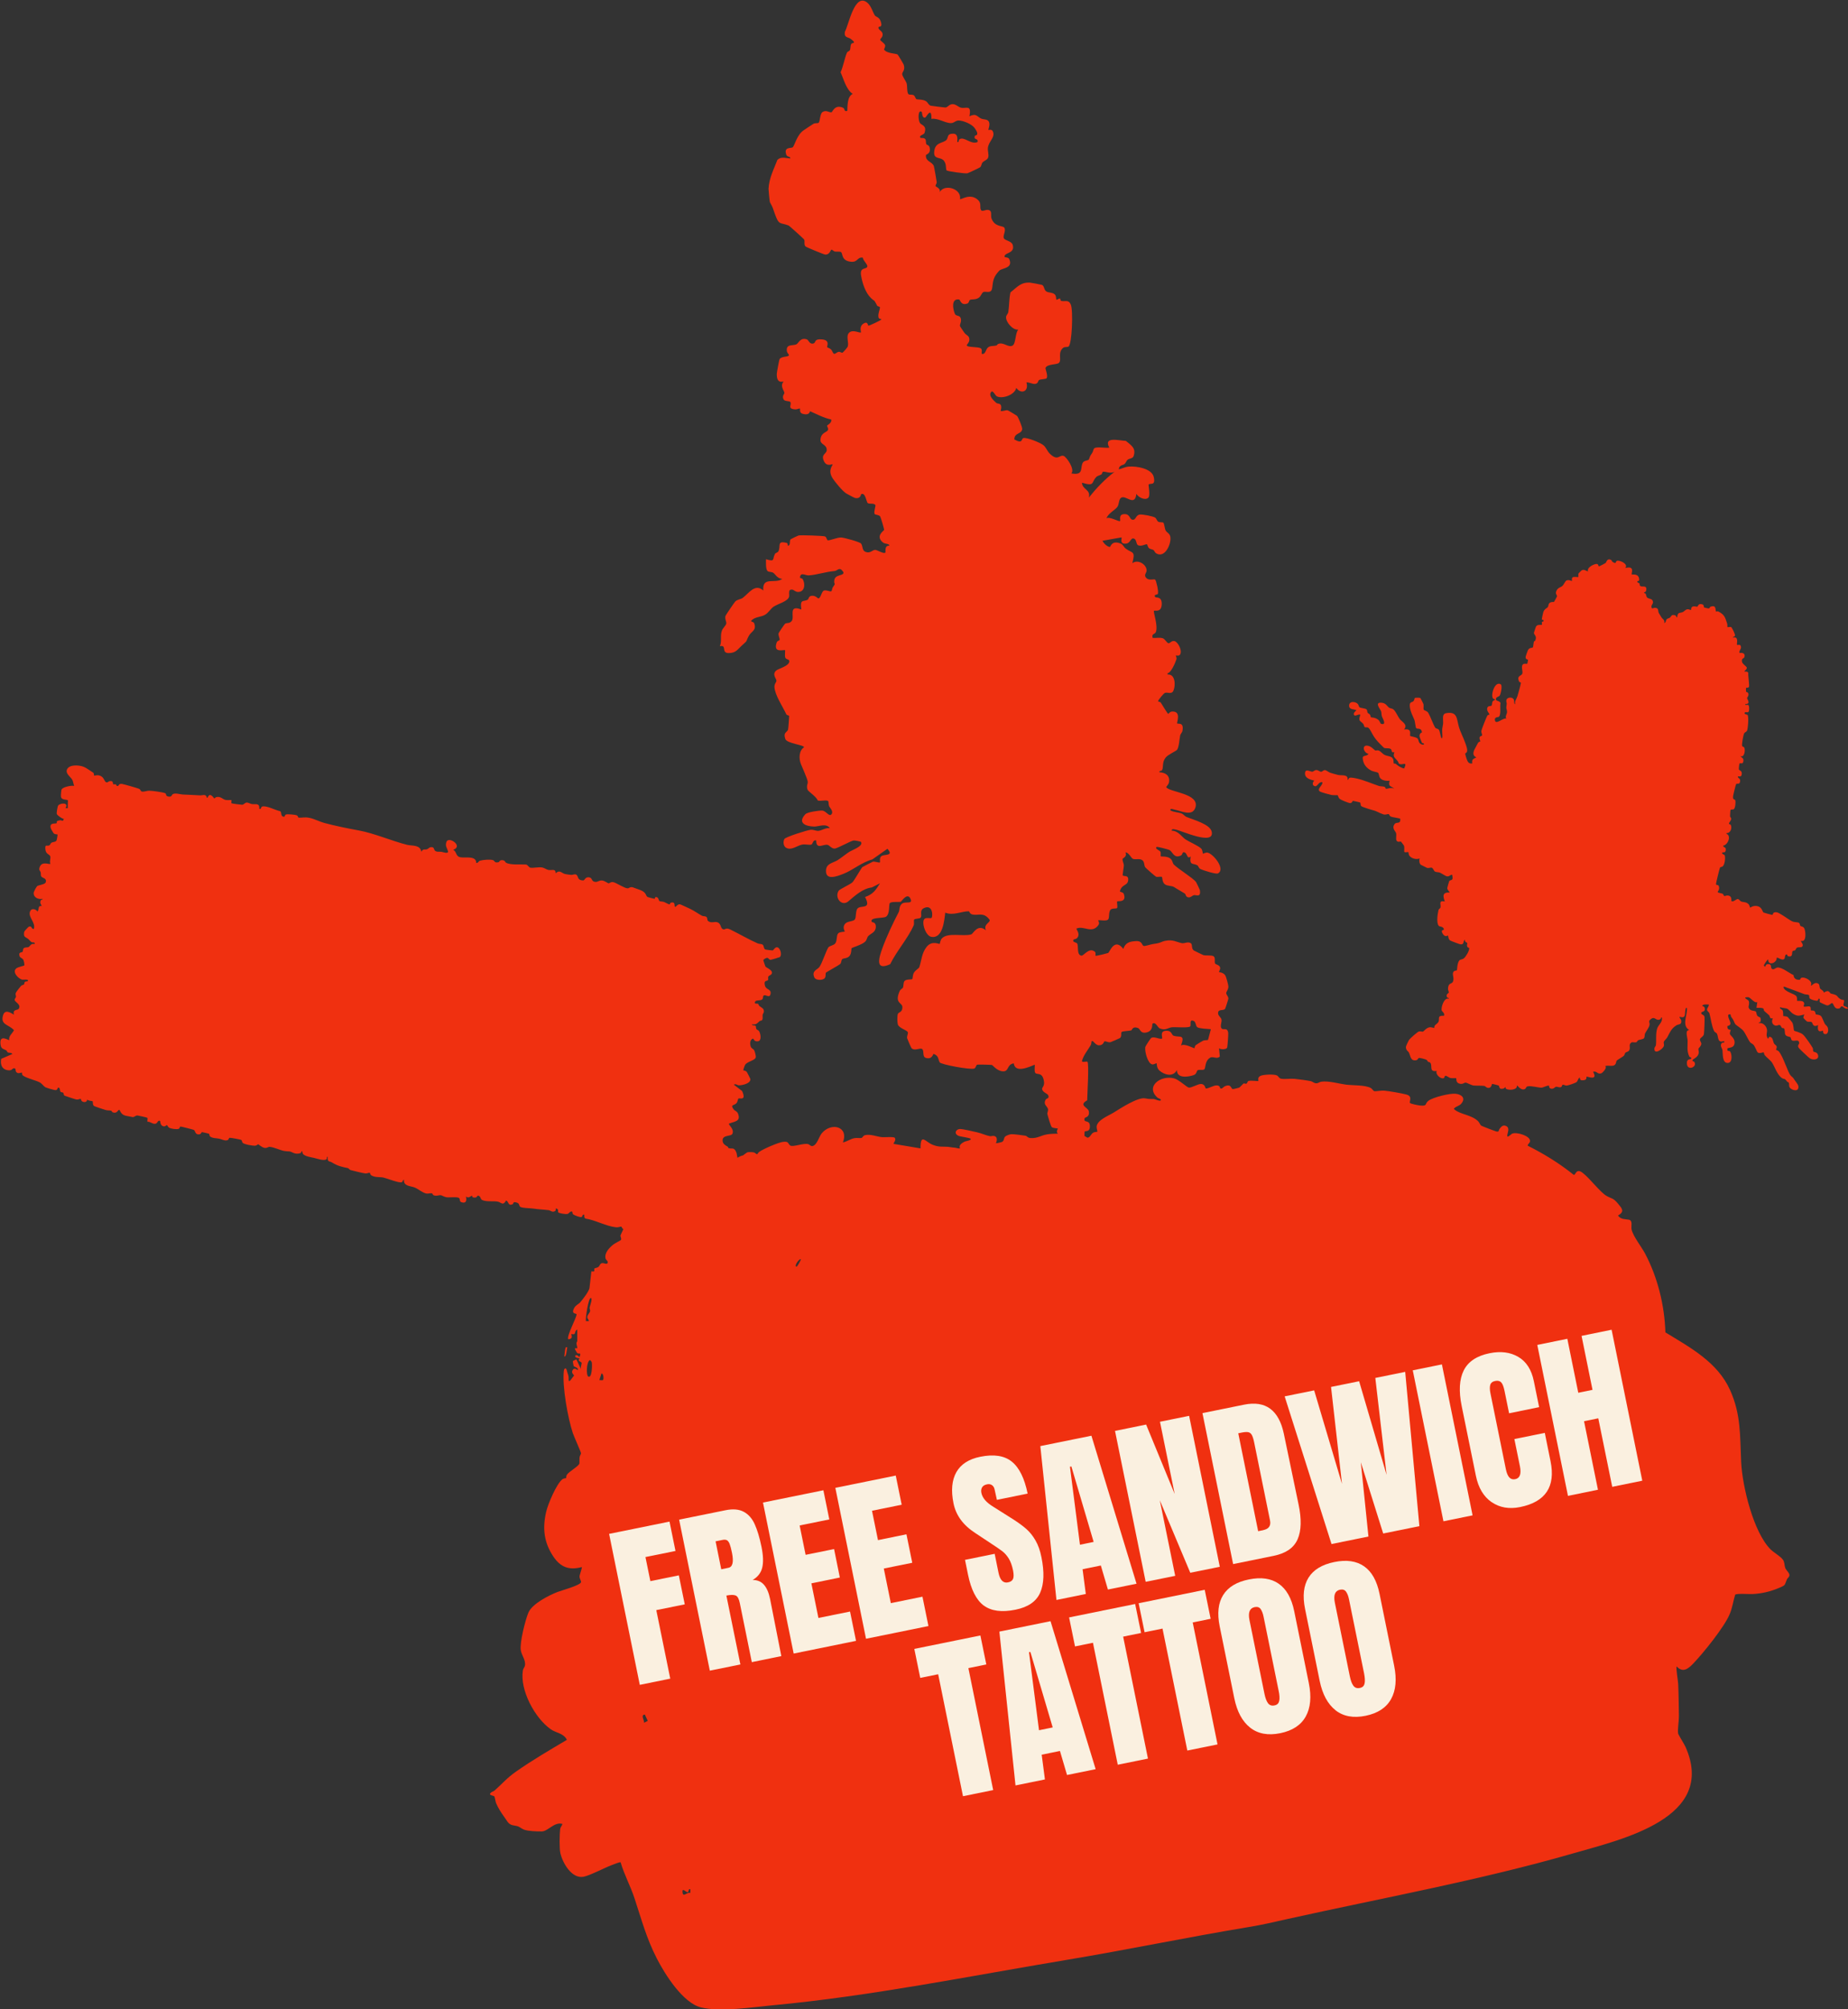 <?xml version="1.0" encoding="UTF-8"?><svg id="Layer_2" xmlns="http://www.w3.org/2000/svg" viewBox="0 0 349.36 379.69"><rect x="0" y="0" width="349.36" height="379.69" fill="#333333" stroke="none"/><defs><style>.cls-1{fill:#faf0e0;}.cls-2{fill:#f03010;}</style></defs><g id="Wireframe"><path class="cls-2" d="M336.99,294.7c-.31-.49-1.7-1.32-2.24-1.85-3.28-3.25-5.38-12.02-5.59-16.56-.23-4.89,0-8.93-2.09-13.57-2.38-5.29-7.51-8.03-12.23-10.91-.16-5.11-1.46-10.4-3.85-14.91-.69-1.29-2.24-3.23-2.54-4.52-.14-.63.29-1.71-.53-1.87-.73-.14-1.5-.01-2.04-.78,1.32-.77.76-1.33,0-2.25-.96-1.16-1.19-.89-2.19-1.48-1.17-.68-3.13-3.28-4.37-4.24-.29-.23-.58-.49-.98-.43-.48.07-.53.78-.84.7-2.69-2.16-5.61-3.96-8.69-5.5,0-.41.44-.44.44-.91,0-.96-2.51-1.72-3.37-1.37-.26.11-1.07,1.05-.92.21.09-.52.48-1.33-.25-1.66-.56-.25-.88.1-1.19.5-.29.38-.03.67-.67.53-.25-.06-2.67-.99-2.83-1.09-.19-.13-.35-.61-.6-.85-1.24-1.21-3.34-1.25-4.44-2.19-.21-.18-.11-.2.07-.35.37-.31.84-.35,1.2-.77.91-1.06.04-1.76-1.1-1.87-1.07-.11-4.24.67-5.1,1.32-.78.59-.1,1.06-1.63.9-.32-.03-1.85-.33-1.89-.5-.1-.41.56-1.24-.68-1.58-.84-.23-3.33-.66-4.2-.73-.51-.04-1.56.15-1.82.11-.21-.04-.43-.46-.66-.59-1.05-.61-3.46-.49-4.71-.65-1.3-.17-3.29-.76-4.67-.56-.38.05-.55.31-.97.3-.43-.01-.68-.33-1.02-.4-.73-.15-2.32-.37-3.09-.44-.78-.07-1.83.11-2.52-.02-.41-.08-.5-.48-.79-.62-.55-.27-2.48-.17-3.04.05-.75.31-.4.9-.48,1-.06.07-1.4-.15-1.87,0-.18.06-.18.4-.38.5-.18.09-.39-.12-.57-.01-.05.03-.67.71-.81.77-.15.06-1.14.29-1.22.27-.34-.08-.24-1.1-1.53-.51-.23.11-.5.55-.79.37-.11-.06-.02-.52-.65-.56-.64-.04-1.62.64-2.11.58-.08,0-.12-.8-.86-.85-.6-.04-1.87.78-2.36.68-.42-.09-1.86-1.5-2.78-1.74-2.56-.66-5.51,1.58-3.1,3.67.09.08.83.28.56.5-.22.18-1.04-.25-1.33-.26-.82-.02-.74.03-1.59-.13-1.4-.27-4.76,1.95-5.98,2.7-1,.61-3.01,1.36-3.2,2.6-.04.28.2.94.12,1.02-.03.03-.48,0-.76.16-.4.22-.6.91-1.03.95-.19.01-.39-.23-.63-.33,0-.37.01-.7.03-.78.08-.28,1,.18,1-1.04,0-1.4-1.31-.49-.99-1.54.06-.2.98-.12.79-1.29-.12-.76-2.05-1.11-.31-2.08,0-.94.39-6.95.04-7.29-.12-.11-1.03.19-1.03-.13.28-1.11,1.07-2,1.65-2.99.15-.25.13-.71.16-.73.31-.32.66.74,1.41.74.89,0,.89-.73,1.06-.75.33-.03.65.25,1.12.16.1-.02,1.72-.72,1.79-.78.38-.34.14-.92.29-1.12.16-.21,1.44-.21,1.82-.32.21-.06.22-.86,1.31-.45.41.15.42,1.14,1.65.82,1.26-.33.95-1.53,1.07-1.63.56-.47,1,.71,1.34.86,1.17.51,1.58-.14,2.38-.2.69-.06,3.2.18,3.43-.18.18-.29-.27-1.43.68-.99.38.18.34.95.64,1.16.4.28,1.99.32,2.57.38-.11.32-.48,1.94-.55,2.02-.1.1-.65,0-.97.18-.33.18-.99.57-1.29.78-.26.18-.25.58-.29.61-.1.08-1.83-.97-2.55-.51.84-2.21-.25-1.47-1.38-1.84-.42-.14-.32-.94-1.31-.95-1.48-.01-.7,1.29-.9,1.5-.65.13-1.44-.48-2.05-.14-.09.05-1.08,1.56-1.11,1.72-.14.81.45,3.08,1.29,3.28.32.07.81-.26.85-.23.06.05-.03.91.54,1.4.99.85,2.6,1.26,3.31-.11-.06,1.63,2.07,1.34,3.15.97.6-.2.57-.82.75-.92.31-.18.91.05,1.25-.16.32-.21.05-1.58,1.13-2.22.54-.32,1.28.36,1.82-.22l-.15-1.56c.32.27,1.45.27,1.55-.17.06-.26.23-2.45.19-2.72-.15-1.17-.93-.45-1.26-.86-.35-.44.11-1.22-.02-1.71-.09-.38-.59-.65-.63-1.09-.09-.95.99-.47,1.32-.9.06-.08.62-1.83.62-1.94,0-.41-.41-.74-.41-1.03,0-.29.42-.65.41-1.25,0-.29-.41-1.79-.55-2.04-.38-.66-1.19-.64-1.24-.7-.02-.04.3-.52.23-.84-.12-.52-.84-.57-.94-.75-.19-.34.11-1.11-.29-1.38-.41-.27-1.44-.07-1.95-.23-.1-.03-1.73-.82-1.81-.88-.48-.37-.21-1.1-.52-1.34-.54-.41-1.2.06-1.7-.03-1.04-.2-1.7-.74-3.14-.45-.85.17-.79.42-2.27.6-.47.06-1.57.44-1.82.38-.37-.09-.23-1-1.48-.92-1.24.07-1.97.3-2.38,1.47-1.7-2.21-2.57.65-2.88.78-.11.05-2.31.61-2.38.51-.06-.08.14-.57-.16-.79-1.1-.83-2.06.85-2.51.78-.94-.15-.49-1.83-.8-2.31-.13-.21-1.05-.23-.64-.75.02-.03.43-.05.63-.27.7-.78-.21-1.66-.12-1.79,1.4-.62,2.88,1.05,4.14-.64.33-.45-.08-.88-.03-.91.17-.13,1.39.19,1.81-.11.4-.28.09-1.24.48-1.85.25-.39,1.17-.2,1.28-.37.16-.24-.1-1.13.03-1.26.11-.11,1.82.28,1.25-1.39-.14-.41-.79-.34-.74-.54.36-1.38,1.46-.97,1.56-2.07.09-1.08-.81-.64-1.03-.91-.06-.07.2-1.5.21-1.87,0-.41-.31-.85-.23-1.28.01-.08.92-.39.53-1.2.69.03,1.07,1.12,1.45,1.24.52.17,1.28-.15,1.78.27.39.32.27.94.5,1.29.12.18,1.95,1.78,2.09,1.82.32.07.91-.1,1.08.03.1.08.02.98.55,1.38.47.36,1.31.24,1.77.54.75.49,1.43.84,2,1.21.21.13.14.68.71.72.45.04.71-.35,1.03-.42.39-.08,1.35.53,1.11-.96-.01-.08-.68-1.46-.73-1.53-.64-.8-3.24-2.36-4.17-3.27-.31-.3-.22-.8-.7-1.17-.61-.47-1.72-.33-1.78-.4-.08-.09.04-.59-.06-.84-.12-.32-1.18-.57-.72-.94.09-.08,2.21.48,2.38.57.68.34.82,1.67,2.18,1.06.42-.19.18-.76.7-.6.6.23.44,1.39,1.16.77-.29,1.82.54,1.21,1.28,1.69.22.15.21.52.59.7.46.23,2.91,1,3.27.82,1.55-.79-.91-3.78-1.98-3.94-.35-.05-.8.24-.84.22-.04-.03-.07-.73-.32-.97-.56-.56-2.3-1.29-2.99-1.75-.67-.45-1.35-1.63-2.59-1.64-.06-.46.56-.23.83-.19.93.16,7.22,3.07,6.74.43-.27-1.48-3.5-2.29-4.82-2.86-.32-.14-.52-.49-.9-.64-.53-.22-1.5-.23-2.11-.58-.06-.48.52-.19.78-.14,1.24.23,3.38,1.38,3.95-.38.87-2.69-4.82-2.88-5.5-3.85-.06-.08.45-.53.51-.91.23-1.28-.62-1.86-1.8-1.92-.09-.4.36-.14.51-.44.27-.54-.05-1.45.67-2.35.48-.59,2-1.22,2.17-1.48.36-.56.42-1.99.57-2.7.05-.27.37-.52.43-.87.31-1.72-.83-1.21-1.01-1.4-.11-.12.88-2.33-.95-2.24-.44.02-.68.45-.72.45-.13,0-1.25-1.89-1.41-2.12-.16-.23-.54-.13-.51-.31.05-.25,1.02-1.43,1.29-1.54.46-.2,1.27.36,1.61-.44.43-1.01.35-3.17-1.11-3.03v-.25c.66-.1,1.43-1.92,1.66-2.6.12-.36-.15-.72-.12-.74.08-.06.57.14.79-.15.54-.72-.38-2.46-1.04-2.58-.61-.11-.81.45-1.13.4-.32-.05-.64-.81-1.11-.95-.58-.17-1.27,0-1.87-.05-.27-.83.44-.69.59-1.08.49-1.24-.55-3.87-.34-4.05.15-.14,1.38.41,1.46-1.2.07-1.56-1.04-1.22-1.2-1.38-.47-.45.42-.52.44-.56.26-.37-.3-2.6-.47-2.74-.22-.19-1.12.22-1.65-.28-.6-.57,0-.98.02-1.41.06-1.15-1.65-2.26-2.7-1.42.63-2.4.03-1.82-1.23-2.75-.37-.27-.57-.8-.88-.93-1.82-.77-2,.61-2.13.61-.5-.02-1.2-.71-1.4-1.17l3.59-.64c.14.16-.47,1.34.9,1.17.87-.11.81-1.24,1.53-.91.4.19.36.97.63,1.17.58.42,1.6-.25,1.77-.12.09.07.12.54.41.76.24.18.58.16.82.33.17.12.23.46.53.63,1.67.96,2.88-1.89,2.64-3.16-.12-.65-.65-.75-.88-1.18-.2-.38-.25-1.34-.45-1.48-.18-.12-.65,0-.96-.18-.23-.14-.31-.57-.55-.75-.39-.29-2.38-.65-2.89-.6-.82.08-.73.99-1.33.99-.69,0-.48-1.05-1.54-1.07-1.3-.02-.75,1.14-.9,1.31-.17.19-2.05-.92-2.56-.52.28-.92,1.69-1.6,2.06-2.17.35-.52.24-1.4.68-1.7.89-.63,2.62,1.78,2.91-.75.31.61,1.64,1.34,2.26.72.42-.43-.04-2.43.06-2.5.37-.29,1.32.29.97-1.37-.35-1.66-3.3-2.11-4.71-2-.83.07-1.18.36-1.91.52.07-.86.8-.75,1.09-1.01.28-.24.32-.58.56-.79.32-.28.98-.22,1.14-.67.56-1.58-.51-2.1-1.45-2.91-1.3-.05-4.31-.9-3.13,1.27-.68.13-2.35-.23-2.83.12-.2.15-.22.63-.41.89-.58.79-.43.91-.65,1.26-.12.18-.87.16-1.11.56-.58.97.27,2.48-2.18,2.05.74-.78-.95-3.15-1.45-3.31-.83-.27-1.08,1.08-2.63-.43-.49-.48-.66-1.15-1.22-1.61-.57-.46-3.1-1.5-3.76-1.33-.46.12-.04,1.2-1.72.26,0-1.32,1.41-.96,1.49-1.97.03-.4-.74-2.21-.96-2.47-.07-.08-1.68-1.05-1.78-1.07-.37-.08-1.04.26-1.32.12-.06-.03.3-.81-.06-1.22-.17-.19-.62-.15-.78-.3-.52-.48-1.55-1.38-.96-2.07.34-.39.74.68,1.08.84,1.07.52,3.4-.3,3.66-1.61.9,1.28,2.44.71,1.92-1.03.56-.06,1.12.35,1.67.28.58-.08.51-.58.71-.72.31-.2,1.29-.14,1.44-.36.32-.49-.31-1.79-.2-1.98.44-.76,2.12-.51,2.54-.93.55-.56-.29-1.86.74-2.79.33-.3.81-.11,1.06-.28.67-.48.89-6.82.44-7.91-.43-1.04-1.08-.53-1.81-.71-.2-.05-.17-.43-.22-.45-.18-.08-.61.31-.72.2-.04-.03.01-.62-.23-.92-.4-.48-1.23-.33-1.68-.64-.47-.33-.34-1.06-.82-1.23-.14-.05-2.05-.41-2.26-.42-1.77-.09-2.41.86-3.68,1.85-.27,1.21-.22,2.57-.41,3.75-.04.25-.36.52-.41.85-.14.91,1.25,2.6,2.31,2.42-.6.61-.46,2.67-1.08,3.02-.76.44-1.64-.59-2.53-.36-.77.2.16.35-1.4.46-1.36.09-.91,1.48-1.79,1.5-.32,0,.1-.8-.28-1.06-.53-.37-2.65-.13-2.67-.61,0-.06.41-.5.47-.83.17-.99-.59-1-.93-1.53-.14-.21-.83-1.19-.83-1.27-.03-.4.32-.77.17-1.39-.18-.75-.9-.36-1.14-.93-.37-.91-.72-2.92.82-2.68.22.03.3,1.2,1.55.76.32-.11.33-.58.47-.67.35-.21,1.07.04,1.73-.45.38-.28.5-.83.78-1.02.44-.3,1.57.44,1.72-.83.16-1.36.23-2.06,1.33-3.23.51-.54,2.66-.41,1.9-2.18-.24-.56-1.14-.13-.85-.7.28-.57,1.92-.48,1.5-2-.2-.72-1.4-.81-1.65-1.21-.32-.5.47-1.47.04-2.07-.29-.39-1.79-.07-2.4-1.71-.22-.59.25-1.54-.71-1.63-.46-.04-1.08.4-1.28.03-.3-.54.13-1.2-.49-1.83-1.5-1.51-3.28-.05-3.48-.24.36-1.94-2.94-2.97-3.85-1.29.29-.74-.77-1.03-.78-1.18-.01-.18.27-.51.23-.75-.06-.44-.46-2.77-.54-3.01-.3-.86-1.63-.85-1.49-2.08.02-.15,1-.25.68-1.47-.11-.44-.51-.44-.59-.57-.16-.27-.04-.73-.2-.96-.23-.33-.85-.2-.91-.25-.46-.44.62-.59.74-.92.5-1.47-.55-1.42-.86-1.91-.41-.66-.36-2.72.37-2.05.04.04,0,1.22.64,1.03.18-.05,1.21-2.21,1.16.26,1.22-.22,2.63.83,3.73.79.61-.03.83-.51,1.45-.49.88.03,2.44.67,2.98,1.41,1.11,1.52.07,1.37.04,1.5-.26.9.7.33.52,1.16-1.26.55-2.55-1.13-3.41-.52-.23.17-.04.61-.43.52.09-1,.05-1.73-1.16-1.55-.76.11-.52.79-.9,1.17-.67.66-2.22.36-2.3,2.34-.06,1.25,1.03.9,1.65,1.39.75.6.49,1.68.69,2,.11.18,3.47.64,3.93.56.13-.02,2.35-1.06,2.44-1.16.24-.23.24-.68.41-.87.33-.37.95-.5,1.09-.97.17-.58-.13-1.21-.05-1.83.15-1.19,1.27-1.85,1.01-2.88-.21-.81-.82-.41-.92-.5-.07-.07.58-1.36-.17-1.82-.31-.19-.82-.15-1.17-.3-.85-.38-.89-1.08-2.25-.45.46-2.33-.66-1.38-1.62-1.63-.5-.13-.94-.68-1.59-.66-.6.02-.91.59-1.27.63-.14.02-2.71-.3-2.84-.34-.47-.17-.48-.61-.94-.88-.58-.34-1.65-.28-1.74-.34-.22-.15-.27-.6-.52-.75-.3-.19-.76-.05-.96-.18-.37-.23-.23-1.59-.38-2.06-.16-.5-.78-1.26-.84-1.73-.06-.43.64-.73.28-1.82-.03-.11-1.07-1.86-1.16-1.92-.31-.2-2.1-.19-2.54-.92-.05-.08.26-.5.19-.81-.09-.42-.94-.82-.93-1.08,0-.19.63-.51.42-1.23-.13-.44-.98-.74-.69-1.17.08-.12.79.16.35-1.08-.28-.8-.89-.8-1.09-1.09-.4-.59-.69-1.81-1.43-2.41-2.42-1.98-3.51,4.24-4.24,5.5-.18,1.17.58.96,1.1,1.34,1.24.92.28.69.12.94-.23.38-.12.89-.27,1.18-.13.26-.46.24-.57.51-.43,1.01-.7,2.62-1.19,3.69.61,1.34,1.08,3.31,2.3,4.08-1.03.47-.99,2.17-1.03,3.21-.7.21-.38-.41-.82-.6-1.6-.68-1.97.85-2.17.87-.45.06-1.02-.51-1.71-.04-.5.34-.43,1.83-.74,2.03-.18.12-.64,0-.97.19-.3.17-1.42.94-1.86,1.23-1.26.85-1.72,2.94-2.05,3.2-.3.24-1.77-.14-1.2,1.44.16.44.79.23.74.67-.86-.04-1.7-.42-2.43.26-.7,1.81-1.6,3.51-1.68,5.5,0,.19.2,2.4.26,2.51.62,1.13.48.93.94,2.22.79,2.23,1,1.56,2.58,2.18.18.07,2.79,2.45,2.91,2.6.27.34-.08.95.3,1.36.14.15,3.46,1.51,3.7,1.53.93.07,1.01-.92,1.23-.93.11,0,.41.33.65.37.32.04.93-.03,1.12.09.42.28,0,1.62,1.86,1.83,1.38.15,1.15-.92,2.27-.78.07.67,1.13,1.41.79,1.82-.34.41-1.38.02-1.11,1.6.24,1.44.82,3.21,1.85,4.21.79.77.48.1,1.19,1.46.09.17.52.14.52.32.01.42-.37,1.07-.29,1.79.06.56.64.29.54.5-.07.16-2.25,1.18-2.43,1.17-.11,0-.08-.92-.91-.41-.93.57-.42,1.63-.5,1.68-.28.15-1.56-.63-2.25.07-.65.66.04,1.84-.27,2.65-.06.16-.91,1.13-.99,1.13-.16.02-.46-.22-.7-.18-.36.05-.71.52-.94.34-.19-.15-.29-.59-.51-.8-.23-.22-.68-.35-.72-.41-.11-.16.63-1.33-.97-1.48-1.55-.15-1.12.56-1.56.74-.78.31-1.01-.63-1.27-.73-1.32-.47-1.6.76-2.06.94-.72.28-1.92-.11-1.77,1.22.04.36.4.7.4.76-.01.47-1.33.18-1.77.79-.08.11-.53,2.57-.53,2.8-.02.96.24,1.72,1.29,1.42-.74.92.1,1.67.15,2.19.01.15-.5.57-.15,1.22.21.39,1.12.26,1.26.47.36.55-.69,1.29.97,1.41.27.02.78-.22.85-.16.13.14-.24.83.65,1.03,1.26.29,1.21-.55,1.28-.52,1.28.55,2.56,1.26,3.97,1.55.25.6-.76,1.09-.76,1.17,0,.25.33.55.14.87-.25.42-1.27.43-1.39,1.74-.1,1.05,1.23.86,1.18,2.04-.03.7-1.15.75-.52,2.07.53,1.12,1.54.51,1.61.58.16.17-1.01,1.04.04,2.67.46.71,1.83,2.37,2.54,2.83.22.14,1.56.85,1.71.88,1.06.19,1.06-.67,1.12-.71.81-.47,1,1.49,1.25,1.66.33.24,1.14-.04,1.44.36.12.16-.3,1.17-.16,1.65.07.26.78.15,1.07.51.1.13.78,2.38.75,2.56-.02.14-1.7,1.13-.26,2.34.45.38,1.17.17,1.27.64-1.02-.09-.67,1.18-.77,1.29-.3.33-1.54-.5-1.92-.5-.49,0-.84.55-1.48.46-1.13-.15-.79-1.11-1.19-1.65-.24-.32-3.22-1.13-3.75-1.15-.79-.03-2.08.58-2.54.53-.22-.02-.19-.61-.56-.74-.3-.11-4.56-.28-4.98-.17-.15.04-1.4.64-1.48.71-.29.28.01,1.06-.44,1.22-.22.08-.02-.45-.29-.52-2-.51-1.06.65-1.62,1.62-.11.19-.51.25-.61.43-.57,1.02.11,1.57-1.71,1.03,0,.53-.09,1.93.32,2.25.23.18.75.11,1.04.3.44.3.74,1.08,1.72,1.17-1.41.99-3.81-.56-3.59,2.18-1.57-1.39-2.72.52-3.87,1.39-.35.27-.94.27-1.4.66-.16.14-1.83,2.6-1.88,2.76-.16.59.21,1.05.15,1.45-.05.33-.64.84-.82,1.31-.38,1.01.03,2-.39,2.96,1.41-.31.17,1.3,1.66,1.3,1.38,0,1.69-.7,2.47-1.4,1.38-1.23.61-.57,1.4-1.94.49-.83,1.42-.93.97-2.27-.15-.44-.99-.21-.35-.71.7-.55,1.65-.48,2.41-.93.62-.36,1.02-1.11,1.58-1.5.78-.55,2.77-1.01,2.95-1.93.1-.51-.29-1.44.64-1.3.27.04.53.42,1.03.43,1.3.03,1.43-1.5.9-2.42-.09-.17-.53-.18-.52-.3.12-1.12.98-.38,1.64-.41,1.5-.08,3.15-.67,4.87-.82.62-.05.97-.94,1.7.2.19.81-1.58.31-1.72,1.57-.11.92.42.34-.3,1.34-.12.17-.09.54-.27.71-.16.14-.9-.3-1.39-.13-.45.15-.59,1.48-1.06,1.48-.12,0-.54-.6-1.28-.49-.59.08-.52.6-.71.72-.81.49-1.51-.25-1.22,1.87-2.56-.98-1.22,1.39-1.81,2.16-.41.54-.94.3-1.27.53-.09.06-1.23,1.73-1.23,1.84-.04.46.24.86.21,1.2-.01.16-.44.13-.57.53-.7,2.1,1.42,1.26,1.59,1.43.07.07-.09,1.01.04,1.38.12.36.68.36.74.55.31.99-2.05,1.55-2.45,1.91-.84.76.04,1.49.04,1.93,0,.29-.41.59-.37,1.21.09,1.51,1.56,3.67,2.26,5.16.08.17.51.15.52.32,0,.2-.16,2.45-.21,2.57-.23.54-.95.5-.52,1.74.31.88,3.56,1.11,3.54,1.58-.98.62-.99,2.18-.59,3.16.22.55,1.19,2.7,1.29,3.3.07.44-.32.83-.02,1.57.14.34,1.68,1.3,1.89,2,.42.24,1.73-.18,2.01.16.1.12.03.65.18.97.12.27.94,1.02.37,1.56-.41.39-1.01-.73-1.69-.76-.64-.03-2.81.28-3.19.69-1.54,1.66.05,2.29,1.68,2.33.8.02,2.3-.7,2.95.31-.78-.16-1.53.47-2.2.5-.47.02-.87-.26-1.45-.2-.63.07-4.75,1.35-4.95,1.75-.27.53-.19,1.39.39,1.68.99.49,2.03-.44,2.96-.63.56-.12,1.24.1,1.73,0,.34-.08.28-.97.95-.78-.03,1.81,1.33.66,2.12.82.4.08.74.71,1.34.71.52,0,3.02-1.45,3.61-1.53.25-.03,1.34.19,1.39.27.51.78-1.61,1.51-2.15,1.84-.59.36-1.65,1.23-2.24,1.59-.96.59-2.13.63-2.22,1.9-.15,2.08,2.15,1.14,3.27.71,1.79-.69,3.46-2.19,5.48-2.73l2.86-2.01c1.29,1.43-.61.97-1.16,1.4-.41.32-.18,1.1-.25,1.16-.12.13-.99-.2-1.32-.13-.11.03-1.92.96-2.01,1.03-.16.11-1.5,2.49-1.87,2.87-.36.37-2.42,1.29-2.62,1.61-.81,1.32.6,3.05,1.85,1.98,1.27-1.08,2.69-2.4,4.44-2.62l1.53-.77c-.8,1.29-1.34,2.08-2.82,2.58,1.28,2.45-.8,1.48-1.42,2.17-.4.44-.23,1.65-.5,2.06-.27.41-1.33.31-1.79.77-.7.71-.07,1.48-.13,1.54-.05.05-.93.02-1.23.32-.37.37-.17,1.36-.55,1.89-.31.43-1.12.46-1.33.79-.47.77-1.11,2.83-1.66,3.66-.37.56-1.56.71-.97,2.01.26.58,1.51.54,1.89.2.37-.34.14-.85.3-1.11.09-.13,2.45-1.39,2.71-1.66.22-.23.17-.73.38-.9.25-.21.92-.09,1.35-.58.43-.49.32-1.41.42-1.5.1-.1,1.92-.63,2.53-1.2.36-.33.35-.8.6-1.07.46-.5,1.4-.67,1.44-1.74.03-.96-.7-.85-.74-.91-.59-.95,2.13-.68,2.64-1,.79-.5.53-2.23.72-2.55.23-.38,1.7-.19,2.09-.29.14-.04,1.27-1.9,1.86-.52.46,1.07-1.07.37-1.66.91-.58.53-.35,1.11-.6,1.59-1.07,2.03-2.34,4.75-3.08,6.81-.65,1.8-1.44,4.35,1.48,3.01,1.21-2.49,3.41-4.94,4.45-7.37.13-.31-.04-.85.09-1.06.13-.2,1-.15,1.2-.35.39-.39-.3-1.36.62-1.81,1.74-.84,1.73,1.6,1.45,1.84-.16.14-.92-.1-1.27.14-.72.49.1,3.24,1.23,3.44,2.19.4,2.47-3.13,2.64-4.57,1.53.62,3.15-.29,4.46-.26.12,0,.13.49.7.61,1.1.24,2.05-.51,3.17.92.45.58-1.18.79-.65,2.06-1.57-1.3-2.38.65-2.75.77-1.5.47-4.46-.44-5.58.78-.29.32-.35.99-.4,1.02-.11.08-1.44-.68-2.43.52-1,1.22-.99,2.64-1.43,3.9-.08.23-.76.55-1.04,1.08-.2.37-.21,1.08-.27,1.14-.13.14-1.1,0-1.45.35-.31.32-.17.98-.33,1.28-.14.26-.42.22-.63.69-1,2.31.5,2.11.53,2.97.04,1.04-.73.94-.86,1.32-.13.39-.12,1.57,0,1.97.22.71,1.67,1.06,1.88,1.45.12.22-.19.75-.13,1.14.02.12.76,1.81.83,1.89.59.62,1.62-.12,2.01.17.43.32,0,1.43.66,1.66,1.25.43,1.41-.78,1.51-.74,1.01.37.83,1.01,1.15,1.6.22.41,5.76,1.44,6.52,1.18.35-.12.32-.66.59-.74.15-.04,2.62.01,2.77.06.15.04.96,1.14,2.06,1.2,1.21.07.71-1.3,2.06-1.51.26,1.89,2.81.74,3.97.25.05.44-.14,1.22.11,1.56.3.42,1.41-.28,1.65,1.72.09.76-.43,1.07-.37,1.35.14.64,1.01.8,1.16,1.16.27.66-.33.54-.48.82-.53.96.31,1.21.44,1.79.07.32-.18.7-.12.93.11.46.65,2.37.86,2.5.3.19,1.08.2,1.12.24.03.03-.29.42-.14.76.03.08.09.15.15.21-.77,0-1.49.04-2.03.13-1.17.18-1.8.78-3.12.7-.63-.04-.62-.37-.99-.44-.46-.09-2.27-.32-2.68-.29-.32.03-1,.26-1.2.5-.24.29-.11.75-.58.98-.13.06-1.07.26-1.12.22.22-.48.32-1.18-.28-1.35-.34-.1-.57.07-.86.02-.59-.09-1.65-.56-2.39-.72-.72-.15-2.73-.66-3.31-.63-.78.05-1.19.98-.08,1.34.35.11,1.93.32,2.12.49.31.29-.93.47-1.08.54-.5.23-1.24.71-.89,1.29-.37.07-.71-.12-1.06-.14-.53-.03-.9-.13-1.27-.16-1.11-.07-1.63.1-2.85-.38-1.39-.54-2.31-2.31-2.3.68l-5.08-.85c-.12-.11.54-.68.22-1.14-.18-.26-1.93-.09-2.41-.13-1.05-.09-2.15-.63-3.21-.38-.35.08-.56.51-.63.52-.39.08-.89-.04-1.35.04-.78.13-1.46.68-2.22.81,1.18-3.07-2.27-3.86-4.02-1.69-.5.62-.87,2.21-1.73,2.38-.34.07-.53-.3-.84-.37-.9-.22-2.91.62-3.37.26-.51-.39-.21-.82-1.36-.68-.9.11-3.72,1.33-4.48,1.88-.17.12-.27.29-.38.44-.03,0-.07,0-.1,0-.15-.04-.31-.27-.55-.33-.29-.06-.88-.08-1.17-.03-.11.02-.51.3-.87.59-.38.08-.73.25-1.06.46-.08-.29-.11-.72-.17-.91-.46-1.25-.88-.67-1.54-.94-.04-.02-.05-.2-.15-.26-.41-.25-.92-.49-.95-1.12-.07-1.18,1.62-.74,1.86-1.32.39-.92-.82-1.68-.65-1.91,1.02-.42,2.32-.38,1.69-1.92-.18-.43-.59-.49-.79-.75-.77-1,.13-.7.54-1.23.22-.28.21-.73.36-.85.18-.14,1.55.54.68-1.41l-1.57-1.2c.4-.24.64.12.97.12.66.01,2.3-.37,2.15-1.22-.01-.07-.61-1.24-.66-1.3-.21-.27-.65-.28-.67-.31-.03-.04.24-.87.36-1.06.46-.66,1.93-.8,2.01-1.45.03-.26-.19-1.07-.31-1.28-.16-.3-.52-.32-.65-.7-.18-.52-.18-1.35.46-1.51.06-.01.17.65.95.5.7-.14.45-1.47.16-1.91-.12-.19-.42-.25-.51-.4-.11-.18-.04-.45-.11-.56-.12-.19-.72-.03-.72-.33.86.12.98-.21,1.46-.61.11-.09.36-.06.45-.18.19-.22.07-.73.11-1.01.02-.15.2-.33.23-.54.07-.69-.42-.77-.83-1.11-.14-.11-.18-.38-.25-.42-.21-.12-.81.14-.57-.41.16-.38,1.04-.11,1.36-.45.2-.22.07-.56.24-.69.41-.33,1.12.6,1.31-.31.2-.99-.84-.73-1.06-1.59-.28-1.09.41-.78.58-1.04.11-.15-.04-.49.06-.65.19-.33.75-.28.69-.83-.05-.46-1.13-.92-1.23-1.08-.03-.05-.4-1.12-.4-1.18.01-.19.53-.45.7-.46.29-.02.36.37.68.38.1,0,1.66-.47,1.73-.52.5-.41.07-1.98-.63-1.85-.34.06-.61.57-.67.58-.12.02-1.35-.12-1.45-.18-.39-.21-.16-.74-.56-.95-.22-.12-.58-.07-.86-.19-1.59-.69-3.61-1.86-5.19-2.63-.85-.42-.94.07-1.3-.03-.64-.17-.33-1-1.1-1.32-.56-.23-1.19.24-1.8-.26-.22-.18-.05-.56-.32-.77-.23-.18-.59-.09-.83-.22-.71-.37-1.49-.96-2.28-1.32-.27-.13-1.77-.83-1.87-.84-.56-.06-.77.63-.97.45-.15-.14.17-1.02-.8-.75-.12.03-.1.3-.19.31-.23.01-.77-.34-1.05-.45-.28-.1-.67-.08-.86-.16-.2-.08-.13-.86-.78-.76-.08.01-.07.3-.17.32-.07,0-1.22-.29-1.31-.34-.37-.19-.18-.87-1.39-1.32-.23-.09-1.32-.49-1.44-.52-.54-.12-.65.21-.95.2-.66-.02-2.15-1.08-2.74-1.17-.47-.08-.68.23-.86.23-.12,0-.74-.5-1.22-.54-.62-.05-.75.3-1.29.26-.84-.06-.45-.82-1.26-.87-.69-.04-.72.6-1.02.6-1.31-.03-.79-.97-1.44-1.14-.27-.07-.55.11-.82.09-.28-.02-.96-.1-1.2-.17-.62-.16-.99-.86-1.74-.14-.03-.95-.71-.49-1.4-.63-.4-.08-.74-.42-1.29-.48-.55-.07-1.59.13-2.04.07-.41-.05-.52-.58-.91-.61-.91-.07-2.88.14-3.73-.33-.23-.13-.17-.39-.57-.47-.67-.14-.72.32-.84.35-.85.21-.72-.26-1.08-.38-.58-.18-1.89-.06-2.46.11-.28.09-.36.48-.71.42.02-1.4-2.02-.92-2.92-1.06-1.04-.16-.69-1.05-1.44-1.42,2.03-.69-.94-2.71-1.29-1.44-.22.79.12,1.06.31,1.67.2.64-1.08.17-1.21.15-.39-.06-.96.09-1.27-.24-.21-.22-.08-.74-.81-.63-.26.04-.42.29-.66.38-.47.16-.71-.17-1.09.48-.19-1.37-1.76-1.08-2.67-1.31-2.96-.74-6.2-2.18-9.15-2.72-2.03-.37-4.5-.87-6.53-1.42-.92-.25-1.81-.75-2.79-.96-.95-.2-1.45.02-2.05-.04-.12-.01-.1-.32-.34-.43-.32-.14-1.75-.27-2.06-.16-.22.08-.21.41-.31.42-.8.01-.42-.82-.78-1.05-.84-.14-2.63-1.14-3.41-.87-.29.1-.12.57-.54.43.07-1.19-.68-.79-1.42-.91-.31-.05-.66-.28-.92-.28-.38,0-.58.41-.89.42-.16,0-1.96-.22-2.03-.29-.08-.08.05-.54,0-.59-.04-.04-.82.03-1.09-.03-.64-.13-.94-.75-1.8-.53-.15.04-.31.26-.34.26-.09,0-.83-1.4-1.28-.15h-.14c-.14-.8-.83-.42-1.28-.45-1.14-.08-2.18-.1-3.29-.16-.5-.03-1.43-.35-1.89-.05-.22.14-.16.59-.88.42-.55-.13-.23-.51-.57-.63-.63-.22-2.3-.43-3-.46-.43-.01-.98.27-1.45.14-.14-.04-.18-.35-.44-.49-.18-.1-2.93-.89-3.25-.93-.59-.09-.66.36-.7.37-.42.1-.29-.19-.49-.29-.1-.05-.36.05-.46-.03-.13-.11.11-.71-.69-.57-.28.05-.4.37-.72.16-.22-.15-.37-.67-.63-.91-.72-.65-1.51-.24-1.58-.3-.02-.02,0-.37-.14-.54-.03-.03-.51-.33-.68-.45-.29-.21-.87-.57-1.19-.69-.87-.34-2.88-.47-3.16.66-.18.73.82,1.31,1.09,1.89.11.24.19.78.32,1.08-.51-.14-2.25.21-2.4.71-.06.21-.15,1.17-.09,1.4.14.57,1.02.42,1.29.6.06.04-.07,1.27,0,1.49h-.45c.7-1.09-.88-1.02-1.36-.53-.14.14-.35,1.43-.28,1.63.09.26,1,.92,1.33.93-.24.65-.31.22-.67.26-.98.11-.56.41-.69.55-.17.16-1.42-.2-1.12.93.03.13.5.94.58,1.01.23.19.69.17.71.19.04.04-.13,1-.18,1.1-.17.39-.71.26-1.01.49-.17.12-.18.42-.41.49-.46.15-.77-.26-.71.64.06,1.08.81.96.94,1.44.1.37-.19.95.02,1.39-.2.19-1.6-.58-2.02.61-.22.63.06.61.18,1.01.06.23,0,.49.07.68.17.47,1.15.32.88,1.2-.13.41-1.33.51-1.59.7-.16.12-.67,1.05-.68,1.29-.05.88.88,1.29,1.67,1.13.05.23-.21.11-.3.25-.36.53.2,1.06.16,1.1-.85-.08-.4.62-.83,1.05-.23-.45-1.01-.64-1.29-.2-.72,1.13,1.07,2.23.61,3.5-.52.01-.32-.69-.95-.43-.08.03-.83.83-.86.95-.21,1.07.26.96.75,1.36.22.17.41.48.62.59.28.15.7-.1.59.38-.69-.22-.9.47-1.15.57-.24.09-.62.02-.85.17-.25.15-.15.6-.29.73-.18.17-.81-.02-.54.83.1.31.52.35.7.66.1.18.27,1,.17,1.09-.06.06-1.17.28-1.49.54-.88.69.45,2.04,1.16,2.14.07.01,1.45-.16.94.32-.02.02-.31-.03-.45.08-.17.12-.11.38-.19.48-.1.13-.41.12-.55.27-.19.2-.98,1.19-1.03,1.39-.07.3.07.52.05.71-.02.16-.26.31-.24.59.03.41,1.35.86.73,1.7-.17.24-1.18.02-.87,1.08-.72-.46-1.72-1.04-2.06.11-.55,1.84,1.07,1.7,2.06,2.81-.31.66-1.05,1.08-.89,1.88-.08.1-1.91-1.24-1.65.81.11.9.52.8,1.09,1.13.13.08.16.32.26.37.29.15.68,0,.9.31l-2.12.92c-.26,1.2.27,2.19,1.6,2.17.5,0,.66-.62,1.03-.32.18.15-.02.48.33.75.34.26.86-.07.96.01.02.02,0,.3.09.43.31.49,2.56,1.02,3.26,1.4.46.25.76.74,1.05.91.24.14,1.75.58,1.99.56.42-.03.29-.61.59-.46.28.16.17.57.3.75.11.16.38.1.49.18.15.12.08.45.29.58.1.06,2.12.72,2.25.73.33.04.76-.16.8-.14.04.03.08.34.22.45.37.28.98.23,1-.31.19.25.98.27,1.03.32.08.08-.03.71.27.9.19.12,1.83.65,2.2.76.37.11.76.05,1.04.13.12.03.11.25.32.32.85.29.94-.54,1.21-.48.14.03.24.85,1.16,1.1.15.04,1.32.27,1.39.27.35-.02.52-.31.88-.31.1,0,1.83.38,1.89.45.07.08-.05.56.01.74.6-.07,1.11.62,1.67.31.16-.09.4-.72.72-.45.05.04-.03.82.6.99.38.11.6-.24.68-.23.08,0,.19.36.41.49.37.22,1.43.37,1.82.23.22-.08.2-.42.33-.44.13-.01,2.4.57,2.51.63.35.18.2.75.81.85.59.09.66-.43.73-.43.07,0,1.25.27,1.31.3.18.08.08.4.25.53.48.37,1.29.32,1.69.41.48.1,1.26.55,1.72.22.1-.07.12-.35.28-.38.14-.03,2.06.3,2.22.42.14.1.1.38.25.53.29.3,1.91.57,2.33.55.31-.02.54-.28.6-.28.07,0,.7.62,1.24.69.47.06.65-.23.95-.2.84.07,1.97.66,2.8.79.9.14.84-.07,1.64.34.4.2.95.22,1.37.05.24-.1.09-.38.33-.35.03.16.07.46.19.57.44.41,1.41.56,1.95.67.6.13,1.96.64,2.43.28.2-.15-.05-.51.24-.47-.08,1.06.31.77.79,1.06,1.12.69,1.86.83,3.03,1.08.18.04.29.32.51.37.58.15,2.36.6,2.83.64.26.02.73-.18.79-.14.06.04.06.35.32.51.72.43,1.61.26,2.29.41.63.14,3.1,1.13,3.47.86.21-.16.16-.45.39-.44-.11,1.24,1.28,1.14,2.06,1.47.63.26,1.34.9,2.07,1.1.45.12.79-.09,1.17-.01.12.02.1.31.39.39.57.16.91-.09,1.27-.04.23.03.65.33,1.09.39.53.07,2.14-.13,2.39.16.21.25.01.65.44.78.89.29,1.01-.35.84-1.08.55.39.78-.04,1.13-.15.09-.03.04.27.17.3.81.22.84-.31.89-.31.61-.04.51.65.85.81.92.42,2.18.13,3.04.33.6.14.93.83,1.5-.23.57.2.32,1.04,1.19.73.29-.1.05-.49.57-.4.87.15.61.55.9.84.28.28,1.93.27,2.43.35,1.09.17,2.07.19,2.99.31.33.05.71.51,1.22.14.18-.13.01-.5.16-.46.57.12.29.55.4.72.13.2,1.4.38,1.7.32.34-.07.42-.35.63-.43.54-.19.24.29.5.5.2.17,1.3.6,1.56.51.28-.1.12-.57.54-.44,0,.28-.06.61.25.73,1.89.29,3.85,1.44,5.73,1.64.48.05.81-.14,1-.12.14.01.11.38.41.45-.02.04-.04.07-.05.12-.09.2-.47,1.01-.49,1.07-.07.27.26.61.06.9-.05.07-1.14.62-1.42.84-.75.6-1.69,1.56-1.48,2.6.07.34.52.5.42.85-.11.39-.68.07-.92.06-.58,0-.53.47-.83.72-.21.17-.72.23-.76.3-.18.27.33.68-.58.54l-.36,3.17c-.17.72-1.24,2.09-1.75,2.68-.33.38-.85.52-1.15,1.1-.64,1.2.44.94.46,1.17.05.55-1.98,4.25-1.56,4.72.72-.08.74-.37.56-.99,1.09.23.41-.48,1.13-.85v2.19c0,.05-.15.23-.15.42,0,.23.21.85.15.92-.06.06-.54-.15-.42.21.01.04.38.69.42.71.36.25.81-.29.42.77-.7-.86-1.23.01-.35.15.71.11.14.07.23.48.05.2.47.24.52.45.04.18-.25.87-.12,1.19l-.85-1.83c-.06-.04-.67.27-.69.3-.02.04.13.89.16.93.1.17.91.29.81.74-.12.12-.69-.67-1.06.15-.17.38.13.63.34.91-.28.22-1.08,1.78-1.04.63.02-.79-.19-.84-.35-1.61-.12-.58-.5-.45-.56.13-.32,2.91.76,8.87,1.7,11.72.21.63,1.54,3.58,1.55,3.81,0,.2-.22.45-.26.72-.06.37-.01,1.05-.05,1.24-.11.5-2.02,1.53-2.37,2.13-.13.23-.11.59-.15.62-.04.04-.42,0-.7.22-1.11.87-2.72,4.69-3.05,6.12-.73,3.12-.44,5.79,1.34,8.46,1.37,2.05,2.98,2.65,5.39,2.01.1.11-.42,1.42-.43,1.77,0,.44.35.87.28,1.1-.17.59-3.72,1.56-4.4,1.82-1.65.63-4.83,2.24-5.54,3.91-.6,1.42-1.66,5.65-1.45,7.09.15.99,1,1.92.78,2.96-.06.3-.33.53-.38.89-.59,3.71,2.25,8.98,5.25,11.1,1.07.75,2.45.74,3.07,2.01-3.25,1.93-6.55,3.85-9.64,6.02-1.73,1.22-2.51,2.21-3.97,3.51-.25.23-.52.26-.71.42-.68.55.45.56.6.74.11.13.21.98.34,1.28.38.9.96,1.81,1.52,2.58.26.35.38.58.63.92.57.8,1.26.66,1.95.87.31.09.78.49,1.19.64.78.28,2.5.35,3.36.33,1.18-.03,2.35-1.86,3.88-1.42-.09.43-.37.54-.43,1.05-.11.96-.16,3.59.05,4.48.41,1.81,2.12,4.87,4.37,4.46,1.15-.21,3.96-1.68,5.29-2.19.27-.1,1.6-.65,1.73-.54.66,2.29,1.86,4.48,2.6,6.72,1.36,4.09,2.22,7.49,4.23,11.43,1.53,2.99,4.94,8.43,8.36,9.27,3.7.91,9.78-.05,13.64-.41,18.62-1.75,37.04-5.5,55.48-8.57,11.49-1.91,22.93-4.31,34.43-6.21,2.69-.44,4.63-.92,7.25-1.5,18.04-4.01,36.41-7.32,54.15-12.44,9.16-2.65,27.15-6.62,21.17-20.12-.22-.5-1.36-2.28-1.4-2.55-.11-.81.17-2.28.16-3.26-.03-1.98-.05-4.07-.14-6.07-.02-.52-.46-3.08-.29-3.31,1.15,1.21,2.11.52,3.09-.5,1.91-1.98,5.94-6.96,6.95-9.42.5-1.21.65-2.41,1.02-3.64.33-.27,2.63-.09,3.27-.12,1.82-.1,3.36-.46,5.04-1.17,1.33-.56.98-.49,1.48-1.62.14-.3.47-.39.47-.81,0-.43-.62-.87-.79-1.34-.18-.5-.1-1.03-.43-1.55ZM207.21,90.17c.25-.25.68-.32.99-.5.18-.11.17-.51.35-.52.53-.04,1.38.41,2.15.02-1.83,1.41-3.42,3.07-4.87,4.88.44-1.55-1.24-1.49-1.28-2.82,2.5.76,1.72-.09,2.68-1.05ZM111.67,245.31c.44-.02-.17,1.56-.2,1.78-.04.24.11.47.09.67-.04.38-.54.72-.54,1.15,0,.37.31.45.3.77h-.56c-.09-.57.47-4.35.92-4.37ZM111.18,260.13c-.37-.24-.34-2.75.35-3.1.17.15.3.26.35.49.08.4.06,3.1-.7,2.61ZM113.99,260.82c-.09.08-.52-.02-.69.01l.42-1.27c.41.08.44,1.11.27,1.25ZM121.76,325.59c.06-.5-.7-1.48.14-1.55l.56,1.19-.7.36ZM129.03,357.63c-.11-.98.7.05.98-.02.28-.07.04-.7.5-.56v.7c-.65-.25-1.36.96-1.48-.12ZM150.62,239.38c-.62.04.4-1.5.78-1.41.02.23-.7,1.4-.78,1.41Z"/><path class="cls-2" d="M107.23,254.62c-.31-.05-.28.02-.35.27-.12.43-.1.97-.21,1.42.36.41.54-1.58.56-1.69Z"/><path class="cls-2" d="M348.51,189.93c-.08-.1.22-.75.08-.92-.02-.03-.47-.05-.66-.18-.93-.61-.19-.67-1.82-1.06-.22-.05-.29-.88-1.32-.17,0-.36-.64-.63-.72-.8-.13-.27-.05-.71-.31-.88-.75-.5-1.24.52-1.43.32.48-.82-1.15-1.71-1.81-1.43-.18.08-.17.35-.28.36-.63.06-1.15-.22-1.17-.89-.79-.32-2.25-1.56-3.09-1.42-.31.05-.78.6-1.09.15-.13-.19,0-.64-.32-.75-.38-.14-.83-.01-.83.44-.06.04-.3-.19-.3-.23,0-.07.63-1.12.84-1.15-.05,1,.98.91,1.46.23.14-.2.13-.52.15-.54.19-.17,1.08.69,1.46.16.12-.16.04-.66.31-.77.29-.12.19.27.33.31,1.04.28.68-.62.89-.93.09-.14.39-.1.49-.19.14-.13.17-.4.35-.49.31-.15.73.03,1.01-.22.31-.44-.4-.95-.24-1.08,1.09.4.89-2.01.54-2.45-.24-.3-.52-.23-.65-.35-.14-.12-.1-.41-.23-.54-.22-.22-.83-.14-1.18-.27-.64-.24-1.6-1.02-2.19-1.34-.43-.24-.85-.59-1.4-.39-.22.08-.21.43-.34.45-.08,0-1.58-.4-1.65-.45-.2-.14-.29-.95-1.01-1.17-.93-.29-1.48.29-1.54.24-.03-.02-.06-.45-.31-.68-.46-.43-.98-.32-1.36-.47-.19-.07-.36-.41-.61-.46-.32-.07-.78.59-1.24.39,0-.59-.05-1.02-.71-1.07-.24-.02-.49.12-.61.1-.16-.02-.18-.34-.32-.42-.2-.12-.96-.14-.96-.37,0-.07.35-.35.27-.88-.09-.69-.6-.2-.58-.64.01-.23.67-2.9.75-3.05.09-.16.38-.11.53-.26.38-.36.52-1.59.37-2.05-.07-.2-.72-.29-.44-.55.11-.11.7.19.63-.69-.03-.38-.56-.28-.47-.61.94-.19,1.54-1.89.61-2.23v-.15c.74.07,1.08-.91.82-1.5-.1-.21-.37-.16-.36-.26.01-.26.43-.6.43-.94,0-.19-.21-.34-.22-.46,0-.16.05-1.11.09-1.18.11-.19.44-.05.62-.17.28-.18.39-1.36.28-1.67-.11-.31-.49,0-.42-.76.02-.24.51-2.22.58-2.31.17-.24.67.19.75-.51.08-.71-.44-.47-.42-.96.46.03.67.09.73-.42.08-.7-.45-.63-.54-.9-.03-.1.05-1.06.14-1.12.23-.14.62.24.71-.44.07-.61-.29-.58-.58-.96.81.4,1-1.25.72-1.64-.08-.1-.34-.11-.38-.29-.08-.32.22-2.01.38-2.33.12-.25.43-.27.55-.53.18-.39.38-2.79.07-3-.04-.03-.82-.11-.42-.49.05-.05.44.07.59-.02.22-.14.21-1.21,0-1.34-.19-.12-.62.14-.59-.17,1.18-.03.36-.88.36-1.15,0-.12.32-.35.26-.77-.05-.37-.39-.32-.45-.42-.02-.03-.04-.69,0-.72.09-.06.4,0,.53-.16.17-.21-.19-2.23-.11-2.67-.1-.31-.49-.25-.75-.25.12-.3.55-.43.45-.81-.03-.12-.8-.7-.86-.95-.22-.8.32-.7.4-.93.26-.71-.27-.94-.9-.83-.13-.43.31-.71.28-1.11-.04-.68-.65-.34-.74-.42-.15-.14.43-1.68-.76-1.38-.04-.25.26-.09.36-.34.11-.28-.61-1.58-.69-1.63-.18-.11-.68.04-.74-.02-.02-.02.02-.44-.04-.64-.4-1.21-.5-1.71-1.69-2.31-.16-.08-.39.05-.4.03-.21-.28.12-1.32-1.02-.94-.26.09-.16.35-.42.34-.11,0-.8-.16-.83-.19-.1-.09,0-.46-.28-.56-.82-.3-.85.32-1.01.42-.07.04-.71-.2-1.01.06-.16.13-.16.56-.19.58-.03.02-.39-.19-.67-.16-.33.04-.58.39-.86.53-.57.27-.99-.09-1.07,1-.26-.02-.09-.31-.45-.4-.7-.18-.63.22-.94.46-.18.14-.45.13-.61.32-.18.2-.11.62-.45.7.15-.6-.32-.73-.53-1.08-.15-.25-.41-.65-.49-.8-.23-.44.07-.96-.74-1-.28-.01-.68.37-.66-.28,0-.33.49-.55.2-1.12-.18-.34-.77-.31-1-.53-.28-.27-.11-.89-.61-.85.01-.26.31-.09.4-.45.27-1.1-.67-.68-1.01-.85-.34-.18-.16-.43-.21-.5-.07-.11-.6-.19-.4-.48.02-.03.31.08.31-.23,0-1.29-1.33-.94-1.39-1-.18-.18.71-1.73-1.22-1.23.62-.82-1.14-1.52-1.59-1.36-.34.12-.01.72-.85.19-.11-.07-.14-.29-.2-.32-.8-.48-.93.36-1.08.53-.05.05-1.2.65-1.27.65-.11,0-.09-.37-.32-.44-.44-.15-2.06.64-1.74,1.37-.52-.07-.61-.42-1.19-.2-.04.02-.61.57-.62.61-.07.2,0,.63-.03.67-.06.06-.83-.11-1.08.06-.23.16-.09.63-.14.7-.03.04-.58-.35-1.07-.08-.18.1-.48.78-.7.98-.33.3-.83.32-1.12.88-.36.7.14.81.07,1.14-.01.06-.53.99-.57,1.03-.04.03-.6-.08-.9.26-.18.21-.12.49-.24.68-.18.28-.63.31-.87.97-.07.18-.3,1.29-.28,1.4.03.16.39-.04.32.32-.03.14-.26.01-.31.19-.04.15.05.45,0,.5-.07.07-.89-.14-1.12.35-.05.1-.37,1.08-.38,1.14-.04.45.62.54.26,1.46-.05.12-.23.13-.27.24-.09.26-.11.98-.2,1.08-.12.13-.65-.02-.93.53-.07.13-.44,1.17-.44,1.26,0,.57.37.44.46.55.02.03-.12.71-.14.74-.06.06-.46-.03-.65.03-.71.25-.11,1.43-.3,1.87-.19.44-1.08.35-.62,1.44.08.19.36.17.36.27,0,.26-.53,2.14-.66,2.55-.15.5-.56.89-.42,1.5-.28-.07-.12-.58-.26-.88-.26-.56-1.25-.45-1.4.07-.08.29.08.54.06.73-.18,1.16.02.79.06,1.52.02.39-.42.87-.14,1.31-.48-.32-1.92,1.17-2.13.36-.21-.79.68-.62.77-.76.4-.55.12-1.87.27-2.56-.12-.43-.82-.39-.86-.64-.11-.55.55-.53.71-.79.19-.3.55-1.9.18-2.13-1.12-.67-1.95,2.08-1.45,2.68.1.12.42.15.37.23-.08.14-.35.15-.46.35-.11.2-.07.65-.19.77-.17.17-.7-.04-.82.49-.14.61.53,1.03.39,1.22-.02.03-.27.04-.36.17-.14.19-1.1,2.63-1.13,2.87-.06.37.17.66.14.86-.02.14-.38.13-.46.35-.11.32.15.77.12.81-.03.04-.31.07-.43.26-.09.14-.51.95-.64,1.2-.32.61-.41,1.26.32,1.55-.59.35-.9.32-.77,1.15-.79.13-.93-.47-1.14-1.08-.4-1.18-.07-.67.12-1.1.17-.38-.11-1.13-.25-1.53-.39-1.17-.96-2.12-1.29-3.3-.4-1.46-.25-2.89-2.42-2.48-.87.17-.44,1.39-.55,2.06-.15.92-.2.76-.14,1.84,0,.18.11.85-.16.85-.19-.39-.28-1.32-.47-1.6-.18-.26-.55-.22-.68-.39-.38-.51-.96-2.25-1.39-2.9-.17-.26-.74-.4-.8-.5-.11-.2.01-.75-.06-1.09-.02-.08-.55-1.12-.6-1.15-.1-.06-.93-.07-1.03,0-.08.05-.09.43-.25.59-.32.32-.83.04-.69,1.13.12.92.52,1.62.84,2.39.17.41.2,1.37.36,1.6.15.21.99-.17,1.08.79,0,.05-.5.11-.45.75.01.16.36,1.04.45,1.21.07.13.3.09.31.1.33.41-.45.33-.77-.07-.2-.25-.19-.65-.34-.81-.29-.31-1.38-.43-1.42-.5-.16-.26.48-1.47-1.15-1.23.78-.95-.41-1.41-.84-1.99-.34-.46-.73-1.4-1.15-1.77-.3-.26-.59-.18-.86-.37-.37-.26-.57-.84-1.38-.92-1.45-.15-.3,1.18-.15,1.54.14.32.07.7.18,1.04.12.36,1,1.72-.16,1.41-.12-.03-.21-.51-.5-.75-.6-.5-1.36-.44-1.42-.49-.04-.03-.06-.37-.18-.51-.13-.16-.32-.2-.44-.36-.09-.13-.04-.46-.19-.61-.23-.24-1.11-.24-1.34-.42-.16-.12-.15-.43-.31-.61-.5-.54-1.75-.59-1.65.42.06.63.87.56,1.35.72.08.1-.57.42-.46.84.15.56.96-.23,1.23.08-.46,1.23-.01,1.06.54,1.69.14.16.19.55.25.59.41.25.58-.33,1.17.75.45.82.67,1.27,1.31,1.98.15.16,1.11,1.16,1.18,1.2.28.17.8.02,1.19.18.34.14.23.53.38.64.12.08.38,0,.42.03.03.02-.22.36-.09.77.13.42.81.79.9,1.33.57.56,1.76-.62,1.03.96-.62-.11-1.13-.49-1.59-.87-.09-.08-.33-.02-.37-.07-.07-.08-.02-.53-.09-.75-.22-.68-1.08-.6-1.6-.85-.45-.21-.76-.7-1.16-.85-.26-.09-.59.04-.66-.01-.31-.22-.69-.69-1.22-.85-1.42-.42-1.06,1.29-.04,1.5-.55.67-1.34-.02-1.04,1.27.21.9.8,1.51,1.61,1.91.3.15,1.1.27,1.23.38.16.14.19.7.34.93.35.54,1.25.66,1.84.57-.29,1.19.21.94.92,1.53-.6-.34-1.17.01-1.6,0-.1,0-.08-.28-.27-.36-.33-.13-.72-.07-1.05-.17-1.48-.49-2.81-1.1-4.24-1.42-.27-.06-.92-.18-1.16-.16-.45.04-.28.37-.56.43.21-1.13-1.14-.78-1.76-.93-.39-.09-1.04-.28-1.44-.4-.36-.11-.81-.5-1.03-.52-.34-.03-.51.3-.75.31-.26.01-.55-.33-.92-.32-.34,0-.53.3-.76.31-.4.02-1.32-.68-1.37.29-.05.96,1.01,1.21,1.75,1.4-.36.32-.43.92.11,1.05.51.13.71-.91,1.42-.75.13.61-1.15,1.26-.46,1.76.18.13,1.77.56,2.12.64.34.08,1.19.02,1.24.06.07.06.08.46.43.73.21.17,1.59.72,1.84.75.48.05.51-.42.6-.42.07,0,1.28.26,1.34.3.2.11.02.5.25.7.21.18,1.77.66,2.13.75.82.19,1.21.53,2,.79.5.16.78-.07,1.02-.04.14.02.16.34.41.46.31.16,1.73.32,1.8.42.11,1.11-.71.53-1.06,1-.6.82.14,1.29.27,1.71.13.43-.1,1.08.1,1.43.22.38.73.12.81.17.04.03.55.7.57.75.17.37,0,1.12.09,1.21.13.15.72,0,.74.02.07.09.03.49.25.75.41.5,1.31.72,1.91.46-.16.33-.07.95.19,1.19.05.04,1.12.57,1.18.59.39.11.7-.12.92-.02.28.13.39.6.57.71.28.16.68.1.97.22.36.16,1.06.66,1.31.69.5.07.58-.28.98-.31.35,1.3-.29.87-.54,1.22-.04.06-.37,1.24-.37,1.31,0,.35.33.56.45.84-1.38-.05-1.29.64-.92,1.69-1.27-.23-.68.57-.81,1.13-.05.2-.34.3-.38.51-.16.71-.43,2.36.04,2.96.17.22.85.05,1,.69.04.17-.7-.02-.28.74.49.89,1,.36,1.05.41.04.03.01.66.38.93.14.1,1.83.73,2,.74.78.04.35-.64.84-.9-.18.46.37.51.41.68.03.14-.12.36,0,.66.08.19.36.18.37.29.04.48-.63,1.6-1,1.9-.28.23-.72.23-.86.4-.45.54-.41,1.8-.47,1.87-.07.08-.58-.01-.72.43-.16.51.28,1.15-.06,1.78-.22.41-.85.12-.9,1.26-.01.3.17.56.16.75,0,.05-.68.36-.32.9.1.14.37.02.31.26-.9-.31-1.49,1.65-1.35,2.19.07.26.64.51.44,1.02-1.31-.05-.82.48-1.01,1.08-.1.32-.58.57-.73.78-.11.15-.07.42-.09.45-.03.04-.59-.2-.95-.12-.6.14-.98.7-1.18.81-.11.06-.48-.1-.79-.02-.25.06-1.69,1.32-1.89,1.64-.11.18-.56,1.12-.56,1.29,0,.65.46.82.57,1.05.32.67.29,1.6,1.32,1.46.43-.06.35-.45.64-.44.26,0,1.13.23,1.36.35.16.08.19.28.31.38.09.08.26,0,.4.16.49.6-.31,1.79,1.23,1.57-.32.61.73,1.56,1.28,1.37.22-.07.2-.44.34-.46.25-.03.69.35.95.42.22.06,1.07,0,1.1.04.1.12-.15.88.73,1.05.58.11.77-.22,1.04-.22.26,0,1.1.51,1.55.55.57.05,1.4,0,1.98.07.22.03.39.36.76.38.71.03.61-.76.78-.76.06,0,1.13.28,1.18.3.24.13-.04.83.91.59.16-.04.34-.32.41-.27.01,0-.03.22.1.31.47.32,2.2.25,2.04-.62.1-.11.8,1.12,1.58.62.17-.11.12-.41.49-.47.72-.12,2,.27,2.6.25.3-.01,1.01-.41,1.37-.39.12,0-.08.63.62.6.37-.02.55-.35.76-.38.25-.03.57.18.91.07.21-.07.2-.43.35-.45.18-.03.48.18.74.16.28-.02,1.72-.49,1.91-.7.21-.23.23-.64.55-.83.09.44.11.55.61.53.86-.03.6-.59.69-.69.09-.09,2.25.89,1.22-.92.77-.21.8.56,1.58.28.19-.07,1.19-1.06.71-1.35.57-.22,1.42.14,1.83-.24.29-.27.22-.64.35-.8.09-.11,1.14-.72,1.33-.89.18-.16.16-.44.32-.6s.5-.16.68-.39c.4-.52-.19-1.15.46-1.54.23-.14.53.04.86-.04.26-.07.27-.33.41-.39.27-.12.9-.18,1.07-.35.21-.21.12-.68.23-.92.2-.44.74-1.06.85-1.62.1-.51-.35-.63.26-1.11.79-.62.91.43,1.73.05.24-.11.09-.39.33-.36.21.89-.66,1.38-.88,2.11-.32,1.05-.11,2.28-.24,3.16-.02.16-.27.32-.28.64-.04,1.2,1.5.11,1.75-.42.17-.36-.06-.59.03-.87.08-.26.52-.6.66-.87.5-.93.72-1.63,1.72-2.26.38-.25,1.05-.05.91-.92-.04-.29-.36-.39-.31-.7,1.45.46.81-.79,1.23-1.69.26-.04.16.36.15.53-.09,1.23-.88,2.91.46,3.68-.89,0-.34,1.34-.32,1.97.03,1.01-.2,1.98.33,3.05.05.1.56.17.3.42-.16.15-.87-.07-.76.98.13,1.36,2.05.52,1.38-.42-.1-.15-.44-.05-.31-.33.09-.21.85-.47,1.08-1.06.22-.56-.03-.78.03-1.06.04-.21.52-.49.54-.97,0-.31-.33-.53-.25-.86.08-.31.65-.48.74-.96.06-.33.16-2.83.12-3.19-.04-.46-.51-.47-.58-.64-.25-.62.79-.14.62-1.07-.07-.41-.51-.35-.47-.46.12-.33.92-.22,1.22-.23.09.39-.35.62-.32.99.03.3.37.42.44.65.3,1.03.41,2.39.9,3.38.12.25.43.27.55.53.31.67.03,1.78,1.34,1.35.13.5-.32.18-.47.4-.38.54.1.91.16,1.37.09.65-.08,2.39.99,2.37,1.04-.02.75-1.96.39-2.22-.11-.08-.35-.04-.43-.1-.02-.01-.04-.42-.02-.43.32-.21,1.34.01,1.36-1.15.02-.8-.79-1.24-.88-1.57-.07-.28.19-.76.13-.81-.05-.04-.65.16-.62-.69,1.22-.25.15-1.19.15-1.99,0-.29.43-.23.44-.21.06.08.03.35.17.52.54.66.5,1.01.76,1.34.14.17,1.16.82,1.46,1.18.54.67.84,1.58,1.35,2.25.1.14.47.26.66.5.24.31.6,1.23.71,1.35.34.37,1.05-.05,1.18.04.04.03.07.37.18.51.33.42,1.08.97,1.37,1.39.52.77.97,2.29,1.84,2.91.56.39.43-.08,1.01.68.09.12.29.15.32.21.13.23,0,.62.19.93.21.36,1.33.84,1.59.22.26-.61-.33-1.12-.64-1.6-.49-.76-.34-.42-.75-.86-.58-.63-1.35-3.46-2.25-4.57-.16-.19-.52-.28-.54-.31-.02-.03.19-.37.12-.64-.06-.23-.4-.36-.51-.58-.21-.42-.18-1.31-.93-1.22-.07,0-.08.59-.31.16-.29-.55-.03-.96-.07-1.45-.05-.73-.77-1.48-1.54-1.31v-.15c.42.14.4-.67.27-.89-.04-.08-.44-.17-.59-.4-.15-.24-.13-.67-.29-.78-.24-.17-1.05-.02-1.31-.69-.12-.29.23-.8-.02-1.34-.06-.14-1.35-.67-.12-.66.52,0,1.09,1.15,1.76.94l-.15,1.07c.36.02.99-.07,1.29.14.13.09.06.33.14.41.26.28.67.57.94.84.16.17.17.49.28.57.12.08.38,0,.42.03.05.04-.44.76.22,1.24.47.34.77-.03,1.07.02.25.05.29.39.45.54.08.07.3.02.36.08.26.24.12.86.28,1.19.19.41.78.35.96.5.14.12.08.44.29.59.41.28,1.35-.35,1.37.53,0,.26-.41.39-.08.9.11.17,1.85,1.8,2.05,1.94.71.48,2,.27,1.53-.76-.19-.41-.73-.4-.81-.49-.1-.12-.03-.5-.14-.7-.24-.45-1.41-2.13-1.8-2.49-.51-.47-1.65-.67-1.7-.75-.15-.23-.06-1.09-.39-1.6-.04-.07-.78-.96-.84-1-.26-.17-.79-.14-.82-.17-.04-.04.01-.73-.11-1.03-.12-.29-.59-.24-.51-.65.38.16,1.11.17,1.41.31.12.05.81.8,1,.91.95.56,1.15.42,2.18.16.03.02-.22.41-.16.66,0,.04.59.62.63.64.27.17.69-.01.93.15.2.14.18,1.11,1.21.54-.3,1.8.85,1,.92,1.07.04.04-.05.51.25.61.76.25.84-.79.63-1.25-.13-.3-.41-.43-.55-.68-.2-.37-.48-1.22-.71-1.44-.34-.32-.85-.23-.97-.33-.09-.08-.02-.49-.34-.66-.18-.09-.53-.03-.59-.09-.08-.08.05-.53-.16-.69-.27-.2-.88.12-1.24-.06.59-1.37-1.1-.94-1.22-1.07-.03-.04.08-.55-.14-.86-.36-.5-2.24-.77-2.46-1.75.28-.09.41.04.6.11,1.1.41,2.25.81,3.35,1.25.24.1.69.06.85.16.19.11.05.44.17.62.16.25,1.18.54,1.51.46.09-.02.16-.61.4-.31.05.06-.07.43.02.59.04.06,1.24.6,1.31.61.5.08.8-.48,1.03-.43.29.06.34,1.26,1.32,1.01.33-.08.22-.41.53-.4.15,0,.76.68,1.15.39-.14-.32-.72-.36-.85-.53Z"/><path class="cls-1" d="M120.95,318.42l-5.8-28.53,11.42-2.32,1.13,5.55-5.68,1.15.93,4.55,5.38-1.09,1.12,5.48-5.38,1.09,2.64,12.95-5.74,1.17Z"/><path class="cls-1" d="M128.39,287.2l8.77-1.78c1.39-.28,2.54-.19,3.43.29.89.47,1.59,1.26,2.08,2.34s.93,2.52,1.29,4.29c.33,1.62.38,2.92.14,3.92-.23.99-.84,1.77-1.81,2.34.9,0,1.61.3,2.14.91s.91,1.5,1.15,2.67l2.13,10.81-5.58,1.14-2.27-11.16c-.16-.8-.42-1.28-.78-1.43s-.94-.15-1.76.01l2.65,13.02-5.78,1.17-5.8-28.53ZM137.71,296.3c.8-.16,1.02-1.11.67-2.83-.15-.75-.3-1.31-.44-1.67s-.32-.6-.52-.71c-.21-.11-.48-.13-.81-.06l-1.33.27,1.07,5.28,1.36-.28Z"/><path class="cls-1" d="M150.04,312.5l-5.8-28.53,11.42-2.32,1.12,5.51-5.61,1.14,1.13,5.55,5.38-1.09,1.09,5.38-5.38,1.1,1.33,6.54,5.98-1.21,1.13,5.54-11.79,2.4Z"/><path class="cls-1" d="M163.72,309.72l-5.8-28.53,11.42-2.32,1.12,5.51-5.61,1.14,1.13,5.55,5.38-1.1,1.1,5.38-5.38,1.09,1.33,6.54,5.98-1.22,1.13,5.55-11.79,2.4Z"/><path class="cls-1" d="M185.99,303.45c-1.41-1.05-2.41-3-2.99-5.86l-.57-2.79,5.61-1.14.72,3.55c.29,1.42.89,2.03,1.79,1.85.51-.1.83-.33.97-.67.14-.34.13-.86,0-1.57-.19-.93-.46-1.68-.8-2.24-.35-.56-.73-1.01-1.16-1.35-.43-.34-1.17-.85-2.23-1.54l-2.96-1.96c-2.28-1.47-3.65-3.34-4.11-5.6-.5-2.44-.31-4.4.54-5.91.86-1.5,2.36-2.47,4.51-2.9,2.57-.52,4.55-.22,5.96.91,1.41,1.13,2.41,3.15,3,6.05l-5.81,1.18-.43-1.95c-.08-.38-.24-.65-.5-.83-.26-.18-.57-.23-.95-.15-.44.09-.75.28-.92.57-.17.29-.22.64-.13,1.06.19.93.92,1.79,2.18,2.56l3.97,2.51c.93.6,1.71,1.18,2.36,1.75.65.57,1.22,1.29,1.71,2.14.5.86.88,1.91,1.13,3.18.57,2.81.49,5.05-.24,6.71-.73,1.66-2.29,2.73-4.66,3.21-2.59.53-4.59.26-6-.79Z"/><path class="cls-1" d="M199.72,302.39l-3.05-29.09,9.66-1.96,8.53,27.97-5.41,1.1-1.34-4.54-3.45.7.61,4.68-5.54,1.13ZM204.16,291.94l2.59-.53-4.21-14.26-.27.05,1.89,14.73Z"/><path class="cls-1" d="M216.59,298.96l-5.8-28.53,5.88-1.2,5.4,13.12-2.78-13.65,5.51-1.12,5.8,28.53-5.58,1.13-5.76-13.7,2.91,14.28-5.58,1.13Z"/><path class="cls-1" d="M227.32,267.07l7.87-1.6c2.04-.41,3.68-.16,4.93.76s2.11,2.49,2.58,4.7l2.78,13.34c.6,2.81.54,5.02-.17,6.64-.71,1.62-2.21,2.66-4.52,3.13l-7.67,1.56-5.8-28.53ZM238.84,289.17c1.04-.21,1.46-.83,1.25-1.84l-2.99-14.71c-.13-.64-.28-1.11-.44-1.41-.17-.3-.39-.48-.68-.54-.29-.06-.71-.03-1.26.08l-.63.13,3.76,18.5,1-.2Z"/><path class="cls-1" d="M251.72,291.81l-8.86-27.91,5.58-1.13,5.26,17.68-2.07-18.33,5.31-1.08,5.19,17.69-2.13-18.31,5.65-1.15,2.68,29.16-6.84,1.39-4.23-13.46,1.44,14.03-6.97,1.42Z"/><path class="cls-1" d="M272.88,287.51l-5.8-28.53,5.51-1.12,5.8,28.53-5.51,1.12Z"/><path class="cls-1" d="M281.98,283.89c-1.52-1.05-2.51-2.72-2.97-5l-2.68-13.15c-.58-2.83-.45-5.08.39-6.75s2.46-2.75,4.88-3.24c2.1-.43,3.91-.2,5.43.69s2.5,2.42,2.94,4.59l1,4.91-5.68,1.16-.86-4.22c-.17-.82-.38-1.37-.64-1.63-.26-.27-.64-.36-1.12-.26-.51.1-.82.35-.94.74-.12.39-.1.93.04,1.62l2.91,14.31c.15.75.38,1.28.67,1.58s.66.4,1.1.31c.88-.18,1.18-.99.89-2.43l-1.05-5.15,5.75-1.17,1.09,5.38c.97,4.78-.94,7.66-5.75,8.64-2.08.42-3.88.11-5.4-.94Z"/><path class="cls-1" d="M296.42,282.71l-5.8-28.53,5.68-1.16,2.07,10.2,2.69-.55-2.07-10.2,5.68-1.16,5.8,28.53-5.68,1.16-2.64-12.95-2.69.55,2.63,12.95-5.68,1.16Z"/><path class="cls-1" d="M182.05,339.47l-4.69-23.05-3.39.69-1.12-5.48,12.49-2.54,1.12,5.48-3.39.69,4.69,23.05-5.71,1.16Z"/><path class="cls-1" d="M191.98,337.45l-3.05-29.09,9.67-1.97,8.53,27.97-5.41,1.1-1.34-4.54-3.45.7.61,4.68-5.55,1.13ZM196.42,327l2.59-.53-4.22-14.26-.26.05,1.89,14.73Z"/><path class="cls-1" d="M211.31,333.52l-4.69-23.05-3.39.69-1.12-5.48,12.49-2.54,1.12,5.48-3.39.69,4.69,23.05-5.71,1.16Z"/><path class="cls-1" d="M224.46,330.84l-4.69-23.05-3.39.69-1.12-5.48,12.49-2.54,1.12,5.48-3.39.69,4.69,23.05-5.71,1.16Z"/><path class="cls-1" d="M236.34,326.51c-1.48-1.16-2.48-3.02-3-5.56l-2.76-13.58c-.5-2.46-.28-4.43.66-5.93s2.56-2.48,4.87-2.94c2.3-.47,4.18-.2,5.63.81,1.45,1.01,2.43,2.74,2.93,5.2l2.76,13.58c.52,2.57.33,4.67-.58,6.31-.91,1.64-2.52,2.69-4.82,3.16-2.3.47-4.2.12-5.68-1.04ZM241.84,321.43c.09-.48.05-1.12-.12-1.91l-2.84-13.95c-.12-.62-.31-1.11-.55-1.46-.24-.35-.62-.48-1.13-.38-.95.19-1.28,1.01-.99,2.45l2.83,13.92c.17.82.39,1.42.68,1.8s.69.52,1.22.41c.51-.1.81-.39.89-.88Z"/><path class="cls-1" d="M252.48,323.22c-1.48-1.16-2.48-3.02-3-5.56l-2.76-13.58c-.5-2.46-.28-4.43.66-5.93.94-1.49,2.56-2.47,4.87-2.94s4.18-.2,5.63.81,2.42,2.74,2.92,5.2l2.76,13.58c.52,2.57.33,4.67-.58,6.31s-2.52,2.69-4.82,3.16-4.2.12-5.68-1.04ZM257.98,318.14c.09-.48.05-1.12-.11-1.91l-2.84-13.95c-.12-.62-.31-1.11-.56-1.46-.24-.35-.62-.48-1.13-.38-.95.19-1.28,1.01-.99,2.45l2.83,13.91c.17.82.39,1.42.68,1.8.29.38.69.52,1.22.41.51-.1.81-.39.89-.87Z"/></g></svg>